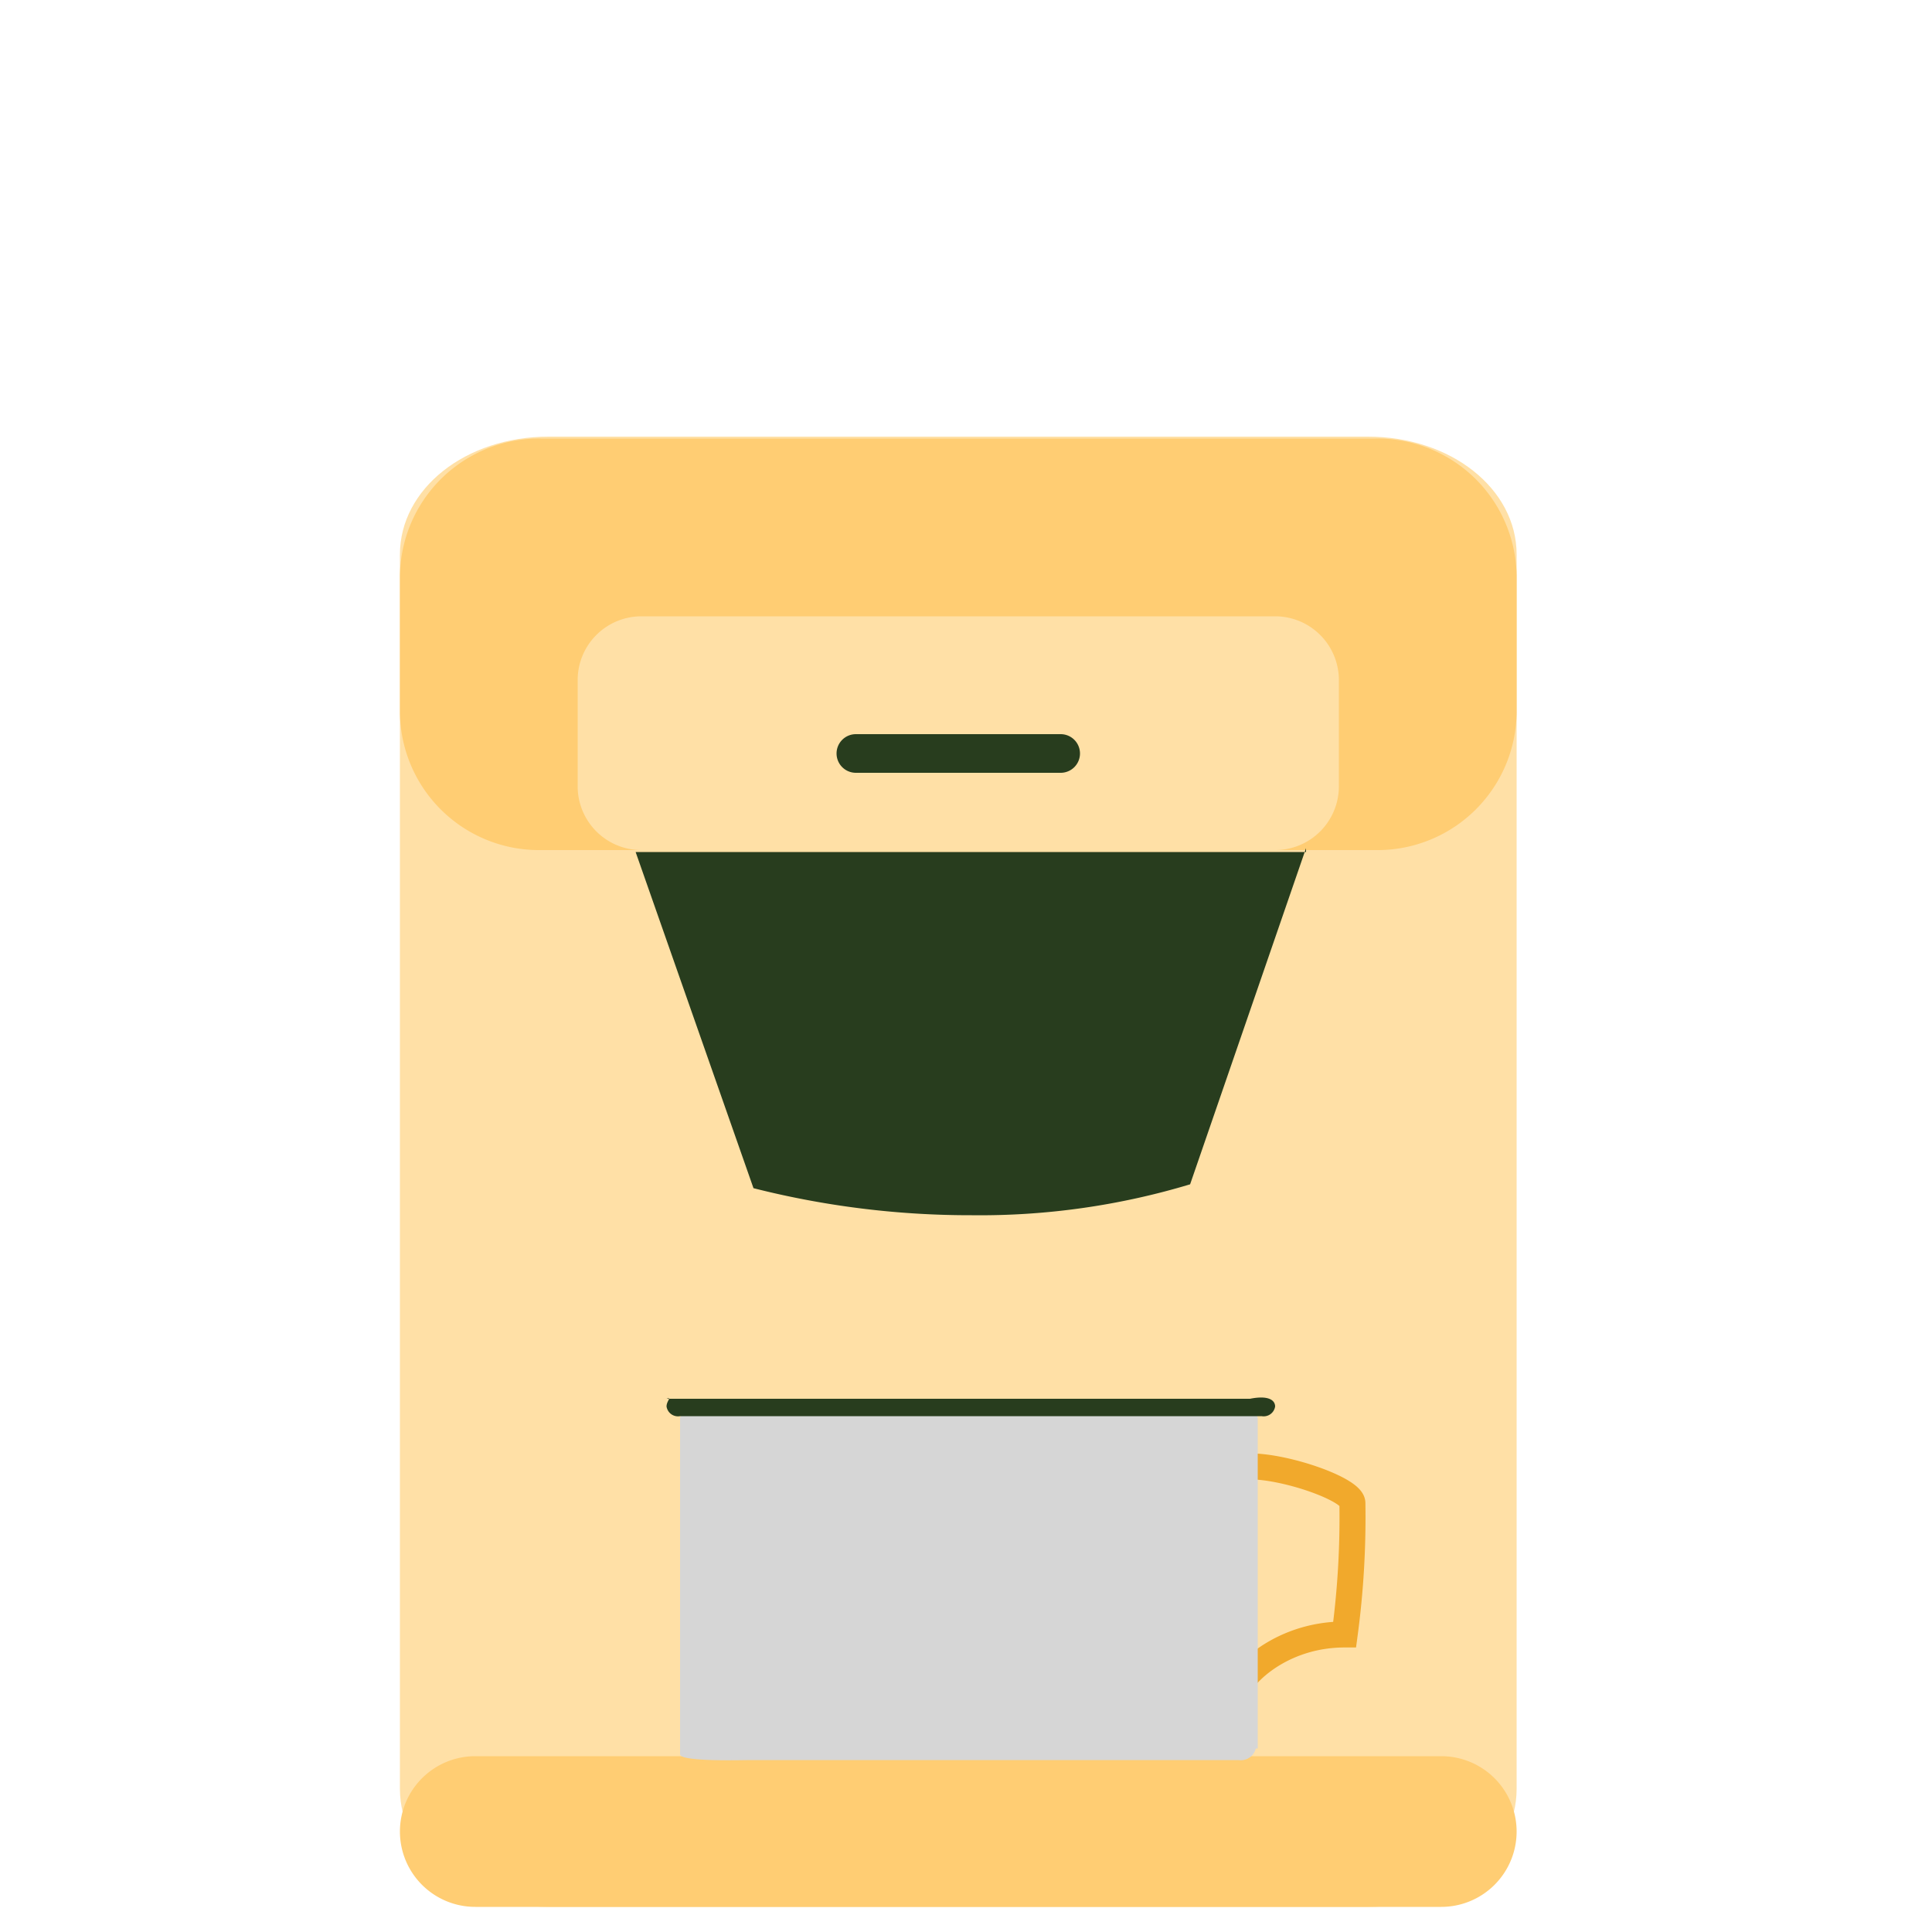 <svg id="method-10" xmlns="http://www.w3.org/2000/svg" viewBox="0 0 100 100"><title>method</title><path d="M78.5,92.6c0,3.4-3.4,6.1-7.7,6.1H28.4c-4.3,0-7.7-2.7-7.7-6.1V28.7c0-3.4,3.4-6.1,7.7-6.1H70.8c4.3,0,7.7,2.7,7.7,6.1V92.6Z" style="fill:#ffe0a6"/><path d="M63.9,87.9c0-.9,2.2-3.3,5.7-3.3a45.4,45.4,0,0,0,.4-6.8c0-.7-3.4-1.9-5.3-1.9" style="fill:none;stroke:#f1a92c;stroke-miterlimit:10;stroke-width:1.346px"/><path d="M78.5,36.9A7.2,7.2,0,0,1,71.2,44H28a7.2,7.2,0,0,1-7.3-7.1V29.8A7.2,7.2,0,0,1,28,22.7H71.2a7.2,7.2,0,0,1,7.3,7.1v7.1Z" style="fill:#ffcd73"/><path d="M69.3,40.7A3.3,3.3,0,0,1,66,44H33.2a3.3,3.3,0,0,1-3.3-3.3V35.2a3.3,3.3,0,0,1,3.3-3.3H66a3.3,3.3,0,0,1,3.3,3.3v5.6Z" style="fill:#ffe0a6"/><path d="M67.6,43.9L61.6,61.3a37.7,37.7,0,0,1-11.3,1.6A45.6,45.6,0,0,1,39,61.5L32.9,44.1H67.6" style="fill:#283d1e"/><path d="M55.9,39a1,1,0,0,1-1,1H44.3a1,1,0,0,1-1-1h0a1,1,0,0,1,1-1H54.9a1,1,0,0,1,1,1h0Z" style="fill:#283d1e"/><path d="M78.5,94.8a3.9,3.9,0,0,1-3.9,3.9h-50a3.9,3.9,0,0,1-3.9-3.9h0a3.9,3.9,0,0,1,3.9-3.9h50a3.9,3.9,0,0,1,3.9,3.9h0Z" style="fill:#ffcd73"/><path d="M65,90.5a0.8,0.8,0,0,1-.9.6H38.9c-0.5,0-3.7.1-3.7-.3V73.4a0.8,0.8,0,0,1,.9-0.6H64.2a0.8,0.8,0,0,1,.9.6V90.5Z" style="fill:#d6d6d6"/><path d="M66,72.8a0.6,0.6,0,0,1-.7.5H35.2a0.6,0.6,0,0,1-.7-0.5h0c0-.3.3-0.5,0-0.4H64.7c1-.2,1.3.1,1.3,0.4h0Z" style="fill:#283d1e"/></svg>